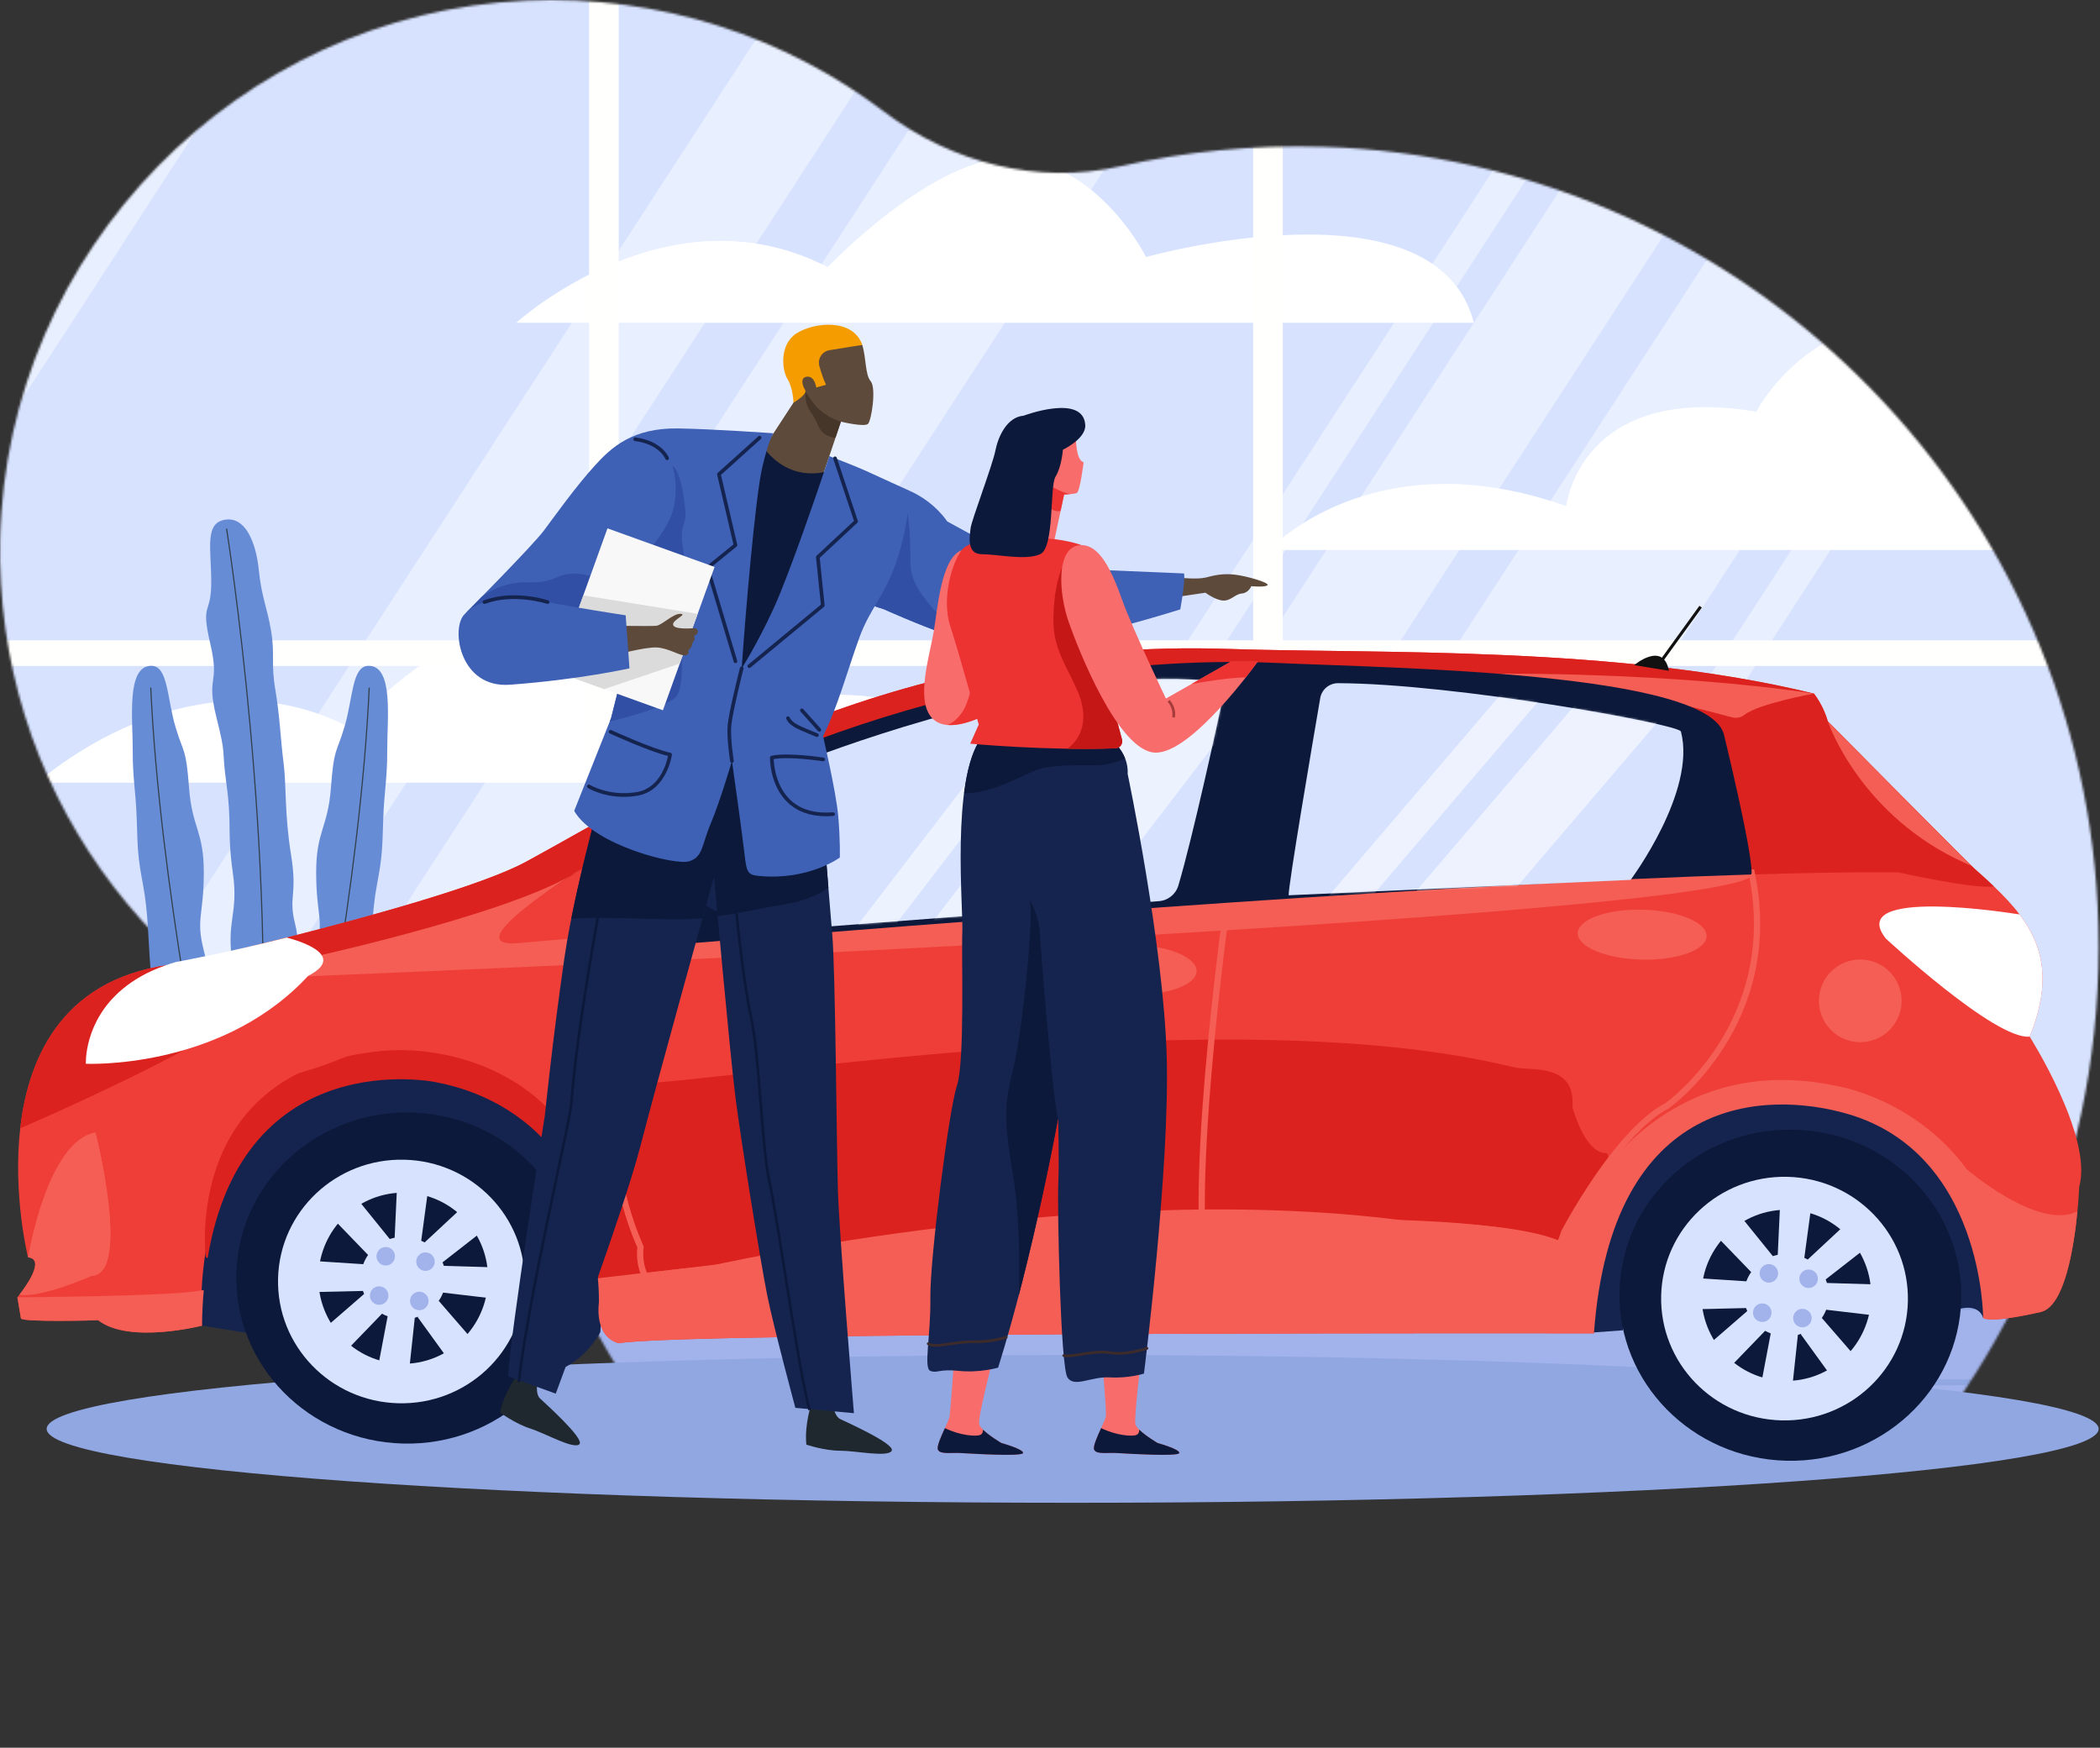 <svg width="936" height="779" viewBox="0 0 936 779" fill="none" xmlns="http://www.w3.org/2000/svg">
<rect x="0" y="0" width="936" height="779" fill="#333333" stroke="none"/>
<mask id="mask0_101_38" style="mask-type:luminance" maskUnits="userSpaceOnUse" x="0" y="0" width="936" height="779">
<path d="M589.697 65.428C558.569 64.485 528.309 67.54 499.384 74.109C462.49 82.488 424.158 72.588 394.003 49.741C350.028 16.423 294.512 -2.444 234.483 0.255C106.315 6.017 3.063 111.674 0.069 239.936C-2.505 350.184 67.538 444.399 165.716 478.21C203.157 491.104 233.133 519.474 248.03 556.164C301.037 686.709 429.068 778.774 578.643 778.774C781.919 778.774 945.488 608.763 934.915 403.174C925.437 218.888 774.142 71.015 589.697 65.428Z" fill="white"/>
</mask>
<g mask="url(#mask0_101_38)">
<path d="M880.731 -91.43H867.516V570.803H880.731V-91.43Z" fill="#FFFFFE"/>
<path d="M970.835 -91.735H-373.992V643.872H970.835V-91.735Z" fill="#D7E2FF"/>
<path d="M656.919 143.863H230.082C230.082 143.863 297.747 82.313 368.936 119.057C368.936 119.057 419.928 65.266 455.907 70.661C491.886 76.056 510.788 114.549 510.788 114.549C510.788 114.549 640.201 78.257 656.919 143.863Z" fill="white"/>
<path d="M443.5 348.873H16.664C16.664 348.873 84.329 287.323 155.518 324.067C155.518 324.067 206.51 270.276 242.489 275.671C278.467 281.066 297.37 319.559 297.37 319.559C297.37 319.559 426.783 283.267 443.5 348.873Z" fill="white"/>
<path d="M-377.465 134.124H27.442C27.442 134.124 -18.804 83.939 -105.074 114.549C-105.074 114.549 -111.203 59.303 -189.827 72.468C-189.827 72.468 -211.552 30.064 -260.972 31.968C-310.392 33.873 -315.568 90.665 -315.568 90.665C-315.568 90.665 -333.253 59.694 -377.464 83.016L-377.465 134.124Z" fill="white"/>
<path d="M970.45 245.159H565.543C565.543 245.159 611.789 194.975 698.059 225.584C698.059 225.584 704.188 170.338 782.812 183.503C782.812 183.503 804.537 141.1 853.957 143.004C903.377 144.908 908.553 201.701 908.553 201.701C908.553 201.701 926.238 170.729 970.449 194.051L970.45 245.159Z" fill="white"/>
<g opacity="0.43">
<path d="M466.937 -91.43H407.637L-39.809 597.933L-32.909 602.411H16.585L466.937 -91.43Z" fill="#FFFFFE"/>
<path d="M184.605 -91.43H167.162L-283.191 602.411H-265.747L184.605 -91.43Z" fill="#FFFFFE"/>
<path d="M145.85 -91.43H86.55L-355.996 590.383L-337.465 602.411H-304.502L145.85 -91.43Z" fill="#FFFFFE"/>
<path d="M868.939 -91.43H809.638L359.746 601.702L360.838 602.411H418.586L868.939 -91.43Z" fill="#FFFFFE"/>
<path d="M970.447 -55.251V-91.43H895.29L448.703 596.609L457.643 602.411H543.577L970.447 -55.251Z" fill="#FFFFFE"/>
<path d="M970.449 7.052V-19.822L566.574 602.412H584.017L970.449 7.052Z" fill="#FFFFFE"/>
<path d="M600.106 -90.679L598.949 -91.43H501.954L51.602 602.411H150.241L600.106 -90.679Z" fill="#FFFFFE"/>
<path d="M791.542 -91.43H774.098L323.746 602.411H341.189L791.542 -91.43Z" fill="#FFFFFE"/>
</g>
<path d="M970.448 564.412H-377.465V643.872H970.448V564.412Z" fill="#A2B2EA"/>
<path d="M970.448 581.225H-377.465V583.831H970.448V581.225Z" fill="#91A7E2"/>
<path d="M970.448 614.859H-377.465V617.465H970.448V614.859Z" fill="#91A7E2"/>
<path d="M970.448 560.383H-377.465V581.224H970.448V560.383Z" fill="#FFFFFE"/>
<path d="M275.778 -91.43H262.562V570.803H275.778V-91.43Z" fill="#FFFFFE"/>
<path d="M571.75 -91.43H558.535V570.803H571.75V-91.43Z" fill="#FFFFFE"/>
<path d="M970.448 285.406H-377.465V296.834H970.448V285.406Z" fill="#FFFFFE"/>
</g>
<path d="M478.1 669.828C730.659 669.828 935.399 655.081 935.399 636.888C935.399 618.696 730.659 603.948 478.1 603.948C225.54 603.948 20.801 618.696 20.801 636.888C20.801 655.081 225.54 669.828 478.1 669.828Z" fill="#91A7E2"/>
<path d="M100.98 231.568C90.898 232.561 94.154 244.327 94.154 259.473C94.154 274.618 89.307 267.971 93.725 286.917C98.143 305.864 91.713 300.653 96.424 319.546C101.135 338.439 98.5 331.597 100.981 349.81C103.462 368.023 101.135 370.349 103.794 389.13C106.453 407.911 100.47 410.237 103.794 430.513C107.118 450.789 102.873 442.479 104.497 462.423C106.121 482.367 107.752 503.225 107.752 503.225H123.899C123.899 503.225 128.059 484.219 128.724 472.657C129.389 461.094 129.389 458.357 130.054 445.266C130.719 432.175 134.708 424.53 131.55 411.899C128.392 399.268 132.713 399.6 129.722 380.986C126.73 362.372 127.728 350.417 126.398 340.101C125.068 329.785 124.767 319.592 122.726 307.46C120.685 295.328 122.604 291.965 120.844 281.297C119.085 270.63 116.616 266.443 115.358 254.077C114.098 241.711 109.468 230.732 100.98 231.568Z" fill="#678CD6"/>
<path d="M67.655 296.777C74.926 296.995 74.456 311.355 78.179 323.85C81.902 336.345 82.886 332.902 84.256 351.091C85.626 369.28 90.901 370.33 90.839 389.179C90.776 408.029 87.336 409.466 90.686 423.035C94.036 436.604 94.352 438.604 95.589 450.196C96.827 461.789 95.433 461.684 97.776 472.394C100.119 483.103 100.527 502.834 100.527 502.834L83.626 502.758C83.626 502.758 78.009 489.297 77.493 475.74C76.977 462.183 68.057 443.571 67.048 431.311C66.038 419.051 66.094 406.759 63.73 394.257C61.366 381.756 61.38 378.631 60.956 365.427C60.531 352.223 59.101 347.462 59.161 334.107C59.22 320.753 56.135 296.432 67.655 296.777Z" fill="#678CD6"/>
<path d="M164.103 296.777C156.832 296.995 157.302 311.355 153.579 323.85C149.856 336.345 148.872 332.902 147.502 351.091C146.132 369.28 140.857 370.33 140.919 389.179C140.981 408.029 144.422 409.466 141.072 423.035C137.722 436.604 137.406 438.604 136.169 450.196C134.931 461.789 136.325 461.684 133.982 472.394C131.639 483.103 131.23 502.834 131.23 502.834L148.131 502.758C148.131 502.758 153.748 489.297 154.264 475.74C154.78 462.183 163.7 443.571 164.71 431.311C165.72 419.051 165.664 406.759 168.028 394.257C170.392 381.756 170.378 378.631 170.802 365.427C171.226 352.223 172.657 347.462 172.597 334.107C172.537 320.753 175.622 296.432 164.103 296.777Z" fill="#678CD6"/>
<path d="M100.98 235.602C100.98 235.602 124.26 381.486 115.356 503.226" stroke="#313F4A" stroke-width="0.506" stroke-miterlimit="10"/>
<path d="M93.554 501.314C93.554 501.314 71.18 394.33 67.191 306.496" stroke="#313F4A" stroke-width="0.506" stroke-miterlimit="10"/>
<path d="M138.207 501.314C138.207 501.314 160.581 394.33 164.57 306.496" stroke="#313F4A" stroke-width="0.506" stroke-miterlimit="10"/>
<path d="M157.616 552.17H72.187C68.347 552.17 65.234 549.057 65.234 545.217V498.986H164.568V545.217C164.569 549.058 161.456 552.17 157.616 552.17Z" fill="#15244F"/>
<path d="M65.234 510.201C72.525 513.082 84.963 516.73 96.812 514.197C115.094 510.289 117.753 513.613 128.057 518.266C136.688 522.164 157.903 528.607 164.568 530.598V498.987H65.234V510.201Z" fill="#0C193A"/>
<path d="M926.739 528.882C926.739 528.882 926.571 533.503 925.924 540.094C924.403 555.598 920.322 581.957 909.828 584.722C909.828 584.722 888.158 589.947 883.909 587.46C883.909 587.46 883.979 513.98 823.386 496.466C787.497 486.124 718.268 487.247 710.44 594.294C710.44 594.294 303.262 593.617 275.85 598.704C275.85 598.704 265.118 597.01 266.956 580.306C266.956 580.306 267.071 576.718 266.549 570.931C264.671 548.652 253.871 493.611 194.133 482.323C194.133 482.323 108.465 464.638 92.538 560.832C91.797 565.353 91.195 570.107 90.816 575.125C90.351 580.112 90.11 585.363 90.035 590.877C90.035 590.877 57.518 599.202 43.786 588.473C43.786 588.473 9.98 589.442 9.334 587.645L7.75 578.242C7.75 578.242 8.076 577.848 8.61 577.143C11.544 573.393 20.368 561.195 12.487 560.431C12.487 560.431 5.571 532.63 9.05 502.609C12.851 469.952 28.923 434.689 79.548 429.528C79.548 429.528 201.231 402.088 234.323 384.182C294.483 351.616 396.157 284.167 547.566 289.241C612.951 291.444 720.68 287.655 808.496 309.155C808.496 309.155 812.682 314.283 814.663 321.512C814.663 321.512 876.53 384.07 880.102 387.23C883.084 389.858 885.98 392.456 888.704 395.078C892.973 399.144 896.868 403.231 900.125 407.561C910.538 421.313 914.691 437.384 904.647 462.049C904.645 462.051 933.015 506.77 926.739 528.882Z" fill="#EF3E38"/>
<path d="M111.02 594.265L90.035 590.878C90.035 590.878 79.667 484.351 175.516 480.43C211.982 478.938 274.105 501.95 267.591 593.717C267.591 593.717 259.792 609.449 243.206 612.282C243.206 612.282 288.772 529.113 196.6 499.609C164.081 489.2 100.966 514.548 111.02 594.265Z" fill="#15244F"/>
<path d="M723.4 592.939L709.972 593.933C709.972 593.933 700.536 498.58 791.956 489.496C828.273 485.887 889.601 515.062 883.912 587.459C883.912 587.459 882.419 580.242 871.558 583.93C871.558 583.93 870.978 533.286 816.298 512.582C784.364 500.492 723.018 514.172 723.4 592.939Z" fill="#15244F"/>
<path d="M257.648 571.481C258.626 530.737 225.322 496.889 183.262 495.879C141.201 494.869 106.312 527.081 105.334 567.825C104.355 608.569 137.659 642.417 179.72 643.427C221.78 644.437 256.67 612.226 257.648 571.481Z" fill="#0C193A"/>
<path d="M233.901 572.511C233.181 602.489 207.98 626.2 177.613 625.47C147.246 624.74 123.213 599.847 123.934 569.869C124.654 539.891 149.855 516.18 180.222 516.91C210.588 517.639 234.621 542.533 233.901 572.511Z" fill="#D7E2FF"/>
<path d="M217.527 570.64C217.021 591.7 199.684 608.365 178.804 607.864C157.924 607.362 141.408 589.883 141.914 568.824C142.42 547.765 159.757 531.099 180.637 531.601C201.516 532.102 218.033 549.581 217.527 570.64Z" fill="#0C193A"/>
<path d="M226.323 579.555L227.556 565.107L197.844 564.224C197.671 563.687 197.478 563.159 197.257 562.645L220.124 544.833L210.847 533.688L189.259 553.782C188.767 553.505 188.258 553.253 187.74 553.018L191.716 523.611L177.261 522.467L175.9 551.686C175.154 551.835 174.427 552.03 173.715 552.261L155.024 529.139L144.269 538.865L164.057 559.368C163.173 560.634 162.445 562.01 161.906 563.477L132.613 561.583L132.48 576.083L161.777 575.401C161.933 575.858 162.101 576.31 162.293 576.751L139.551 596.485L149.647 606.894L170.271 585.549C171.067 585.997 171.909 586.374 172.774 586.708L167.25 615.839L181.577 618.077L184.874 587.355C185.431 587.205 185.975 587.026 186.51 586.829L186.177 587.089L203.833 611.466L215.295 602.584L195.546 579.823C196.329 578.682 196.98 577.453 197.486 576.15L226.323 579.555Z" fill="#D7E2FF"/>
<path d="M176.056 560.041C176.001 562.32 174.109 564.123 171.83 564.069C169.55 564.014 167.747 562.122 167.802 559.843C167.857 557.564 169.749 555.76 172.028 555.815C174.307 555.869 176.111 557.761 176.056 560.041Z" fill="#A2B2EA"/>
<path d="M193.775 562.441C193.72 564.72 191.828 566.524 189.549 566.469C187.269 566.414 185.466 564.522 185.521 562.243C185.576 559.964 187.468 558.16 189.747 558.215C192.026 558.27 193.829 560.162 193.775 562.441Z" fill="#A2B2EA"/>
<path d="M191.017 579.969C190.962 582.248 189.07 584.052 186.791 583.997C184.512 583.942 182.708 582.05 182.763 579.77C182.818 577.491 184.71 575.688 186.989 575.742C189.269 575.797 191.072 577.689 191.017 579.969Z" fill="#A2B2EA"/>
<path d="M173.122 577.565C173.067 579.845 171.175 581.648 168.896 581.593C166.617 581.538 164.813 579.646 164.868 577.367C164.923 575.087 166.815 573.284 169.094 573.339C171.373 573.393 173.177 575.285 173.122 577.565Z" fill="#A2B2EA"/>
<path d="M874.141 579.14C873.162 619.884 838.272 652.095 796.211 651.085C754.15 650.075 720.847 616.225 721.826 575.481C722.805 534.736 757.695 502.525 799.756 503.536C841.817 504.546 875.12 538.396 874.141 579.14Z" fill="#0C193A"/>
<path d="M850.37 580.14C849.65 610.118 824.449 633.829 794.082 633.099C763.716 632.37 739.682 607.476 740.403 577.498C741.123 547.52 766.324 523.81 796.691 524.539C827.057 525.269 851.09 550.162 850.37 580.14Z" fill="#D7E2FF"/>
<path d="M833.998 578.27C833.492 599.33 816.156 615.995 795.276 615.494C774.396 614.992 757.879 597.514 758.386 576.454C758.892 555.394 776.228 538.729 797.108 539.23C817.987 539.731 834.504 557.21 833.998 578.27Z" fill="#0C193A"/>
<path d="M842.792 587.184L844.025 572.736L814.312 571.853C814.14 571.316 813.946 570.789 813.725 570.274L836.592 552.463L827.315 541.318L805.727 561.412C805.235 561.134 804.727 560.882 804.208 560.648L808.184 531.241L793.729 530.097L792.368 559.316C791.622 559.465 790.895 559.66 790.183 559.891L771.492 536.769L760.737 546.495L780.526 566.998C779.641 568.263 778.914 569.64 778.375 571.107L749.082 569.212L748.949 583.712L778.246 583.03C778.402 583.487 778.57 583.939 778.762 584.38L756.02 604.114L766.116 614.523L786.74 593.178C787.536 593.626 788.378 594.003 789.243 594.337L783.719 623.468L798.046 625.706L801.343 594.984C801.9 594.834 802.444 594.655 802.979 594.458L802.646 594.718L820.301 619.095L831.763 610.213L812.014 587.453C812.797 586.312 813.448 585.083 813.955 583.779L842.792 587.184Z" fill="#D7E2FF"/>
<path d="M792.529 567.67C792.474 569.949 790.582 571.753 788.303 571.698C786.024 571.643 784.22 569.751 784.275 567.472C784.33 565.192 786.222 563.389 788.501 563.444C790.78 563.498 792.584 565.39 792.529 567.67Z" fill="#A2B2EA"/>
<path d="M810.247 570.07C810.193 572.349 808.3 574.153 806.021 574.098C803.742 574.043 801.939 572.151 801.993 569.872C802.047 567.593 803.94 565.79 806.219 565.844C808.498 565.899 810.301 567.791 810.247 570.07Z" fill="#A2B2EA"/>
<path d="M807.49 587.598C807.436 589.877 805.544 591.681 803.264 591.626C800.985 591.571 799.182 589.679 799.236 587.4C799.291 585.12 801.183 583.317 803.462 583.372C805.742 583.427 807.545 585.319 807.49 587.598Z" fill="#A2B2EA"/>
<path d="M789.595 585.194C789.54 587.473 787.648 589.276 785.369 589.222C783.09 589.167 781.286 587.275 781.341 584.996C781.396 582.717 783.288 580.913 785.567 580.968C787.847 581.023 789.65 582.915 789.595 585.194Z" fill="#A2B2EA"/>
<path d="M888.704 395.081C888.646 395.08 888.589 395.107 888.531 395.105C879.424 396.323 846.081 388.828 846.081 388.828C827.47 388.668 805.285 389.026 780.476 389.78C641.797 394.061 420.686 411.069 277.258 422.934C194.332 429.847 137.359 434.999 137.359 434.999C96.407 465.614 9.335 502.762 9.335 502.762L9.051 502.612C12.852 469.955 28.924 434.692 79.549 429.531C79.549 429.531 100.72 424.754 127.83 417.879C165.663 408.303 215.028 394.609 234.323 384.185C294.483 351.619 396.157 284.17 547.566 289.244C612.951 291.447 720.68 287.658 808.496 309.158C808.496 309.158 812.682 314.286 814.663 321.515C814.663 321.515 814.663 321.515 814.691 321.545C816.234 323.104 868.902 376.364 878.699 385.878C879.4 386.584 879.878 387.026 880.103 387.233C883.085 389.861 885.981 392.458 888.704 395.081Z" fill="#DB221E"/>
<path d="M533.342 432.892C533.194 439.036 520.221 443.708 504.365 443.327C488.509 442.946 475.775 437.656 475.923 431.512C476.071 425.368 489.044 420.696 504.9 421.077C520.755 421.458 533.489 426.748 533.342 432.892Z" fill="#F45E55"/>
<path d="M760.655 417.288C760.507 423.432 747.534 428.104 731.678 427.723C715.822 427.342 703.088 422.052 703.236 415.908C703.383 409.764 716.357 405.092 732.213 405.473C748.068 405.854 760.803 411.144 760.655 417.288Z" fill="#F45E55"/>
<path d="M847.567 446.545C847.323 456.719 838.877 464.769 828.703 464.525C818.528 464.28 810.479 455.834 810.724 445.66C810.968 435.486 819.414 427.436 829.588 427.681C839.762 427.925 847.812 436.371 847.567 446.545Z" fill="#F45E55"/>
<path d="M281.961 374.308C281.961 374.308 194.648 421.524 231.492 422.409L277.259 422.934C277.259 422.934 274.744 395.679 281.961 374.308Z" fill="#EF3E38"/>
<path d="M904.646 462.051C889.297 463.607 840.573 418.37 840.573 418.37C822.004 394.943 898.291 407.318 898.291 407.318L900.124 407.563C910.537 421.315 914.689 437.387 904.646 462.051Z" fill="white"/>
<path d="M364.206 336.992C386.333 328.712 480.208 295.539 542.752 303.978C544.78 304.252 546.122 306.219 545.693 308.22C542.672 322.308 531.656 373.077 525.208 394.713C524.049 398.601 520.616 401.356 516.572 401.666L356.652 413.924L346.723 388.789L357.805 343.638C358.831 340.568 361.174 338.127 364.206 336.992Z" fill="#D7E2FF"/>
<path d="M364.206 336.992C386.333 328.712 480.208 295.539 542.752 303.978C544.78 304.252 546.122 306.219 545.693 308.22C542.672 322.308 531.656 373.077 525.208 394.713C524.049 398.601 520.616 401.356 516.572 401.666L356.652 413.924L346.723 388.789L357.805 343.638C358.831 340.568 361.174 338.127 364.206 336.992Z" fill="#D7E2FF"/>
<path d="M364.206 336.992C386.333 328.712 480.208 295.539 542.752 303.978C544.78 304.252 546.122 306.219 545.693 308.22C542.672 322.308 531.656 373.077 525.208 394.713C524.049 398.601 520.616 401.356 516.572 401.666L356.652 413.924L346.723 388.789L357.805 343.638C358.831 340.568 361.174 338.127 364.206 336.992Z" fill="#D7E2FF"/>
<path d="M364.206 336.992C386.333 328.712 480.208 295.539 542.752 303.978C544.78 304.252 546.122 306.219 545.693 308.22C542.672 322.308 531.656 373.077 525.208 394.713C524.049 398.601 520.616 401.356 516.572 401.666L356.652 413.924L346.723 388.789L357.805 343.638C358.831 340.568 361.174 338.127 364.206 336.992Z" fill="#D7E2FF"/>
<path d="M90.816 575.128C90.351 580.115 90.11 585.366 90.035 590.88C90.035 590.88 57.518 599.205 43.786 588.476C43.786 588.476 9.98 589.445 9.334 587.648L7.75 578.245C7.75 578.245 77.767 577.802 89.319 575.207C89.84 575.076 90.357 575.059 90.816 575.128Z" fill="#F45E55"/>
<path d="M41.015 568.646C41.015 568.646 18.714 578.595 8.609 577.146C11.543 573.396 20.368 561.198 12.486 560.434C12.486 560.434 20.914 508.556 42.55 504.767C42.55 504.767 58.505 567.629 41.015 568.646Z" fill="#F45E55"/>
<path d="M41.016 568.646C36.549 554.894 42.551 504.767 42.551 504.767C42.551 504.767 58.506 567.629 41.016 568.646Z" fill="#F45E55"/>
<path d="M715.732 513.987C706.143 513.757 700.884 493.522 700.884 493.522C702.343 473.448 682.244 477.56 674.512 475.653C549.813 444.898 330.019 481.301 283.371 483.089C279.533 483.236 247.059 496.476 247.098 497.176C225.697 472.774 192.05 466.482 171.03 468.354C81.013 476.368 91.72 560.297 91.72 560.297C91.72 560.297 92.003 560.476 92.54 560.834C108.467 464.639 194.135 482.325 194.135 482.325C243.234 491.634 267.381 532.79 266.551 570.933C266.701 569.472 309.18 576.927 313.743 575.916L540.604 576.713L664.891 577.171C664.891 577.171 685.11 580.932 695.713 553.322C696.232 552.042 696.696 550.674 697.162 549.22C697.162 549.22 705.533 533.191 717.076 517.841C717.078 515.37 716.65 514.009 715.732 513.987Z" fill="#DB221E"/>
<path d="M315.453 564.467C315.453 564.467 494.539 523.526 636.921 545.618L315.453 564.467Z" fill="#F45E55"/>
<path d="M65.035 476.939C65.035 476.939 131.916 511.701 232.808 417.413L137.359 434.999C137.359 434.999 97.012 461.19 65.035 476.939Z" fill="#EF3E38"/>
<path d="M878.699 385.878C877.845 385.57 876.935 385.175 875.997 384.75C829.475 363.84 815.121 322.819 814.691 321.544C816.234 323.104 868.902 376.364 878.699 385.878Z" fill="#F45E55"/>
<path d="M728.367 296.46C728.367 296.46 741.317 285.52 743.866 298.987L728.367 296.46Z" fill="#111111"/>
<path d="M758.543 270.81L757.453 270.021L739.917 294.259L741.007 295.047L758.543 270.81Z" fill="#111111"/>
<path d="M925.924 540.093C924.403 555.597 920.322 581.956 909.828 584.721C909.828 584.721 888.158 589.947 883.909 587.46C883.909 587.46 883.979 513.979 823.386 496.465C787.497 486.123 718.268 487.247 710.44 594.294C710.44 594.294 303.262 593.616 275.85 598.703C275.85 598.703 265.118 597.01 266.956 580.306C266.956 580.306 267.013 575.539 266.492 569.752C266.492 569.752 632.32 525.541 695.712 553.32C695.712 553.32 729.335 465.479 817.944 483.895C817.944 483.895 853.01 489.046 876.654 521.213C876.654 521.213 907.614 547.809 925.03 540.328C925.348 540.195 925.637 540.115 925.924 540.093Z" fill="#F45E55"/>
<path d="M143.404 425.621C143.404 425.621 235.258 405.144 259.391 387.052C259.391 387.052 201.076 423.092 231.231 420.354C399.191 405.108 781.212 388.522 781.274 389.411C782.664 409.385 135.852 435.205 135.852 435.205C135.852 435.205 145.825 432.078 143.404 425.621Z" fill="#F45E55"/>
<path d="M808.494 309.157C808.494 309.157 783.829 313.636 777.632 318.567C776.012 319.856 773.894 320.27 771.898 319.72C758.084 315.915 713.412 304.348 666.992 300.251C666.992 300.251 744.571 299.482 808.494 309.157Z" fill="#F45E55"/>
<path d="M137.339 434.983L136.456 435.907C136.126 436.291 135.795 436.637 135.426 436.984C96.556 476.907 38.276 474.149 38.276 474.149C38.276 474.149 37.29 455.418 54.402 441.025C59.28 436.886 65.597 433.129 73.818 430.271C75.312 429.71 76.883 429.223 78.492 428.773C78.492 428.773 100.733 424.771 127.842 417.874L128.184 418.017C128.184 418.017 156.771 424.944 137.339 434.983Z" fill="white"/>
<path d="M695.71 553.321C685.107 580.931 664.888 577.17 664.888 577.17L540.601 576.712L313.741 575.915C309.178 576.926 305.321 577.235 302.079 577.042L289.531 567.254C289.531 567.254 613.888 525.314 693.713 552.727C694.385 552.958 695.082 553.133 695.71 553.321Z" fill="#F45E55"/>
<path d="M667.702 578.692C665.833 578.734 664.687 578.54 664.638 578.531L313.891 577.3C309.524 578.256 305.521 578.633 301.998 578.425C295.878 578.073 291.195 575.94 288.084 572.088C283.259 566.113 283.849 557.997 284.073 556.052C275.945 537.616 271.431 514.829 270.655 488.315C269.626 452.801 275.786 422.803 275.849 422.504L276.035 421.612L276.927 421.43C306.069 415.45 440.206 406.623 547.599 400.269C665.966 393.26 779.524 387.598 780.657 387.54L781.841 387.481L782.081 388.642C796.274 456.6 744.355 493.641 743.83 494.007L743.678 494.1C736.038 498.066 727.461 506.333 718.183 518.673C706.844 533.746 698.47 549.701 698.387 549.859C698.004 551.131 697.527 552.528 696.996 553.841C688.599 575.704 674.02 578.551 667.702 578.692ZM313.593 574.53L313.747 574.529L664.895 575.784C665.922 575.953 684.385 578.943 694.418 552.825C694.933 551.552 695.385 550.216 695.84 548.796C696.015 548.416 704.489 532.27 715.969 517.007C725.463 504.378 734.326 495.86 742.313 491.684C744.406 490.176 792.371 454.658 779.605 390.367C767.16 390.99 659.606 396.411 547.763 403.036C441.533 409.318 309.143 418.022 278.383 423.965C277.382 429.181 272.503 456.476 273.423 488.237C274.194 514.559 278.683 537.117 286.762 555.283L286.927 555.655L286.864 556.057C286.851 556.144 285.616 564.642 290.249 570.362C292.849 573.573 296.856 575.355 302.159 575.661C305.472 575.855 309.268 575.491 313.441 574.563L313.593 574.53Z" fill="#F45E55"/>
<path d="M538.715 575.438C525.78 545.671 544.808 408.339 545.624 402.508L548.366 402.89C548.168 404.312 528.628 545.277 541.255 574.336L538.715 575.438Z" fill="#F45E55"/>
<path d="M780.727 388.924C780.721 389.182 780.657 389.468 780.477 389.78C715.766 391.787 633.092 396.552 548.73 402.252C452.339 408.813 353.765 416.613 277.259 422.934L277.205 422.789C277.205 422.789 274.504 371.391 292.644 362.462C292.644 362.462 416.361 288.62 569.679 295.521C620.01 297.793 763.486 299.459 768.544 328.077C768.544 328.077 780.756 378.153 780.727 388.924Z" fill="#0C193A"/>
<path d="M588.444 311.163C584.894 331.872 574.175 394.847 574.374 399.048L726.788 392.177C726.788 392.177 756.261 352.794 749.203 326.047C748.34 322.78 647.903 304.642 596.389 304.515C592.466 304.505 589.107 307.297 588.444 311.163Z" fill="#D7E2FF"/>
<path d="M300.267 369.482C309.805 361.316 333.052 351.484 345.086 346.821C346.954 346.097 348.892 347.66 348.568 349.637C346.811 360.332 341.779 389.591 338.998 391.478C338.998 391.478 308.623 400.324 296.822 393.337C296.822 393.337 293.504 375.272 300.267 369.482Z" fill="#D7E2FF"/>
<path d="M341.292 375.733C341.292 375.733 353.671 398.533 342.424 408.317C342.424 408.317 309.27 413.266 308.375 390.742C308.375 390.742 310.293 370.679 341.292 375.733Z" fill="#15244F"/>
<mask id="mask1_101_38" style="mask-type:luminance" maskUnits="userSpaceOnUse" x="574" y="304" width="177" height="96">
<path d="M588.444 311.163C584.894 331.872 574.175 394.847 574.374 399.048L726.788 392.177C726.788 392.177 756.261 352.794 749.203 326.047C748.34 322.78 647.903 304.642 596.389 304.515C592.466 304.505 589.107 307.297 588.444 311.163Z" fill="white"/>
</mask>
<g mask="url(#mask1_101_38)">
<g opacity="0.57">
<path d="M704.107 290.985L692.887 281.406L589.945 401.994L601.165 411.573L704.107 290.985Z" fill="white"/>
<path d="M747.71 311.376L722.684 290.012L619.742 410.6L644.768 431.964L747.71 311.376Z" fill="white"/>
</g>
</g>
<path d="M364.206 336.992C386.333 328.712 480.208 295.539 542.752 303.978C544.78 304.252 546.122 306.219 545.693 308.22C542.672 322.308 531.656 373.077 525.208 394.713C524.049 398.601 520.616 401.356 516.572 401.666L356.652 413.924L346.723 388.789L357.805 343.638C358.831 340.568 361.174 338.127 364.206 336.992Z" fill="#D7E2FF"/>
<mask id="mask2_101_38" style="mask-type:luminance" maskUnits="userSpaceOnUse" x="346" y="302" width="200" height="112">
<path d="M364.206 336.992C386.333 328.712 480.208 295.539 542.752 303.978C544.78 304.252 546.122 306.219 545.693 308.22C542.672 322.308 531.656 373.077 525.208 394.713C524.049 398.601 520.616 401.356 516.572 401.666L356.652 413.924L346.723 388.789L357.805 343.638C358.831 340.568 361.174 338.127 364.206 336.992Z" fill="white"/>
</mask>
<g mask="url(#mask2_101_38)">
<g opacity="0.56">
<path d="M494.799 287.268L484.285 279.213L367.153 432.09L377.666 440.146L494.799 287.268Z" fill="white"/>
<path d="M559.016 308.684L518.055 277.301L400.921 430.179L441.882 461.562L559.016 308.684Z" fill="white"/>
</g>
</g>
<path d="M361.757 625.417C361.757 625.417 358.495 634.659 359.401 643.901C359.401 643.901 367.375 646.619 374.442 646.619C381.51 646.619 395.826 649.7 397.457 646.619C399.088 643.538 376.617 633.571 374.442 632.484C372.267 631.397 371.542 627.512 371.542 627.512L361.757 625.417Z" fill="#1F282E"/>
<path d="M230.686 612.664C230.686 612.664 224.768 620.476 222.82 629.556C222.82 629.556 229.59 634.571 236.322 636.72C243.054 638.869 255.756 646.158 258.247 643.72C260.738 641.281 242.362 624.952 240.621 623.255C238.88 621.558 239.371 617.637 239.371 617.637L230.686 612.664Z" fill="#1F282E"/>
<path d="M318.262 390.717C318.262 390.717 325.279 469.235 327.811 489.153C330.343 509.072 339.042 562.775 341.941 577.242C344.841 591.709 354.506 627.511 354.506 627.511L380.602 629.886C380.602 629.886 374.085 550.632 373.477 530.818C372.869 511.004 372.386 432.717 370.936 416.286C369.486 399.855 365.197 344.764 365.197 344.764L322.127 329.3L273.801 333.792C273.801 333.792 256.887 390.19 251.571 426.917C246.255 463.645 242.872 496.989 242.872 496.989C242.872 496.989 227.408 595.09 226.441 613.454L247.704 621.186C247.704 621.186 277.666 540.965 285.398 511.003C293.133 481.043 318.262 390.717 318.262 390.717Z" fill="#15244F"/>
<path d="M254.613 409.531C261.536 374.704 273.803 333.793 273.803 333.793L322.129 329.301L365.199 344.765C365.199 344.765 367.441 373.562 369.231 395.726C365.597 398.233 359.495 401.395 350.383 402.958C335.549 405.501 332.823 406.516 319.865 408.417C318.903 397.889 318.262 390.718 318.262 390.718C318.262 390.718 316.21 398.095 313.103 409.311C297.982 410.739 269.276 408.103 254.613 409.531Z" fill="#0C193A"/>
<path d="M360.301 628.621L361.444 628.257C358.902 620.281 354.328 591.561 350.291 566.222C347.395 548.039 344.893 532.337 343.494 526.333C341.859 519.323 340.798 506.022 339.673 491.94C338.492 477.151 337.272 461.859 335.277 452.885C331.466 435.725 328.554 403.51 328.525 403.187L327.328 403.293C327.357 403.617 330.277 435.909 334.106 453.146C336.082 462.037 337.297 477.288 338.475 492.036C339.603 506.165 340.666 519.509 342.323 526.607C343.714 532.566 346.333 549.006 349.104 566.41C353.151 591.791 357.732 620.558 360.301 628.621Z" fill="#0C193A"/>
<path d="M231.872 616.025C234.374 592.622 243.307 550.379 249.218 522.425C252.566 506.581 254.989 495.133 255.209 492.203C257.812 457.921 268.005 403.892 268.109 403.351L266.928 403.128C266.827 403.67 256.621 457.765 254.012 492.113C253.797 494.964 251.257 506.973 248.042 522.177C242.125 550.155 233.185 592.435 230.68 615.898L231.872 616.025Z" fill="#0C193A"/>
<path d="M525.475 257.497C525.475 257.497 533.797 258.343 537.421 257.416C541.045 256.489 544.791 255.509 550.227 256.113C555.663 256.717 565.812 259.711 564.966 260.798C564.12 261.885 557.717 261.281 557.717 261.281C557.717 261.281 556.509 264.301 553.489 264.543C550.469 264.785 548.712 267.805 545.241 267.684C541.77 267.563 537.3 264.18 537.3 264.18L521.836 266.476L525.475 257.497Z" fill="#5E4A3A"/>
<path d="M405.732 218.896C416.847 223.95 422.172 232.407 422.172 232.407L459.373 252.723L527.754 255.603C527.754 255.603 528.479 258.159 526.063 271.62C526.063 271.62 491.447 282.615 470.578 285.54C449.709 288.465 435.703 287.74 422.047 282.907C408.391 278.074 394.134 271.62 394.134 271.62L384.348 268.409L405.732 218.896Z" fill="#3E60B5"/>
<path d="M394.134 271.62L384.348 268.409L400.912 230.056L404.614 228.866C404.614 228.866 405.974 238.447 405.732 249.32C405.49 260.193 412.014 266.373 416.122 271.62C419.877 276.415 445.969 279.923 454.225 287.107C441.759 287.675 431.791 286.355 422.047 282.907C408.39 278.074 394.134 271.62 394.134 271.62Z" fill="#314FA5"/>
<path d="M384.346 153.758C386.158 159.919 385.554 166.927 388.091 169.947C390.628 172.967 388.453 187.344 386.883 188.915C385.312 190.486 374.802 187.949 374.802 187.949L365.983 214.166C365.983 214.166 347.378 216.945 339.766 200.756L353.66 179.493C353.66 179.493 356.227 174.268 354.687 167.291C353.147 160.314 356.499 151.706 360.667 149.803C364.835 147.898 384.346 153.758 384.346 153.758Z" fill="#5E4A3A"/>
<path d="M358.982 174.538C358.982 174.538 361.996 179.249 363.688 181.062C368.656 186.385 374.803 187.949 374.803 187.949L372.4 195.092C372.4 195.092 366.724 195.092 364.512 189.399C362.561 184.377 360.388 183.123 359.573 180.133C358.757 177.142 358.982 174.538 358.982 174.538Z" fill="#453629"/>
<path d="M369.006 209.975C369.006 209.975 350.884 216.46 338.561 196.888C338.561 196.888 322.697 293.02 328.092 308.261C333.487 323.502 369.248 232.244 369.006 209.975Z" fill="#0C193A"/>
<path d="M344.755 193.123C344.755 193.123 342.91 194.956 339.769 208.245C336.628 221.535 332.037 276.143 330.587 297.889C330.587 297.889 337.419 287.257 344.755 271.31C352.092 255.362 365.985 214.165 365.985 214.165L369.64 203.301C369.64 203.301 381.57 207.84 386.161 209.976C390.752 212.112 405.733 218.898 405.733 218.898C405.733 218.898 404.766 235.792 399.209 251.256C393.652 266.72 387.852 271.026 383.02 284.216C378.187 297.407 373.113 316.012 366.831 328.093C366.831 328.093 372.63 352.739 373.596 363.612C374.563 374.485 374.321 382.218 374.321 382.218C374.321 382.218 360.469 392.543 338.318 390.433C333.244 389.95 332.761 388.983 331.794 380.285C330.828 371.586 326.237 339.208 326.237 339.208C326.237 339.208 320.921 357.33 316.814 366.995C312.706 376.66 313.431 381.976 307.149 383.909C300.867 385.842 264.622 376.66 255.924 361.438L272.355 320.12L277.429 300.065L279.845 257.055C279.845 257.055 264.139 280.976 250.608 290.883C237.077 300.79 218.713 294.991 214.364 288.225C210.015 281.459 208.09 272.754 208.09 272.754C208.09 272.754 237.319 243.281 242.393 236.516C247.467 229.751 256.547 216.917 265.348 207.279C272.399 199.557 281.839 190.625 302.317 190.969C318.328 191.237 344.755 193.123 344.755 193.123Z" fill="#3E60B5"/>
<path d="M327.812 295.561C327.889 295.561 327.966 295.551 328.046 295.527C328.477 295.399 328.721 294.945 328.591 294.514L316.297 253.371L328.325 243.605C328.567 243.408 328.676 243.093 328.604 242.79L321.336 211.669L339.102 195.696C339.434 195.395 339.464 194.881 339.163 194.547C338.86 194.212 338.349 194.185 338.012 194.486L319.889 210.78C319.668 210.978 319.575 211.281 319.642 211.57L326.902 242.663L314.848 252.45C314.593 252.657 314.486 252.999 314.582 253.314L327.033 294.978C327.137 295.333 327.461 295.561 327.812 295.561Z" fill="#15244F"/>
<path d="M277.427 300.064L279.843 257.054C279.843 257.054 296.744 238.06 299.657 228.542C303.04 217.487 299.657 207.52 299.657 207.52C303.281 209.936 304.731 220.568 305.428 227.334C306.125 234.1 302.799 234.1 304.248 243.04C305.698 251.98 305.939 259.229 304.248 270.102C302.556 280.975 306.181 305.138 301.348 310.532C296.515 315.926 271.773 321.577 271.773 321.577L272.353 320.119L277.427 300.064Z" fill="#314FA5"/>
<path d="M214.364 288.223C210.015 281.457 208.09 272.752 208.09 272.752C208.09 272.752 210.863 269.955 214.844 265.893C217.306 264.118 220.326 262.427 223.919 261.254C235.546 257.458 237.918 261.966 249.07 256.983C258.46 252.787 272.186 259.844 276.299 262.184C270.902 269.766 260.22 283.842 250.608 290.88C237.077 300.788 218.713 294.988 214.364 288.223Z" fill="#314FA5"/>
<path d="M247.735 299.375L295.473 316.582L318.497 252.704L270.759 235.497L247.735 299.375Z" fill="#F8F8F8"/>
<path d="M310.972 273.602L260.005 265.363L247.734 299.409L269.274 307.173L302.988 295.755L310.972 273.602Z" fill="#DBDBDB"/>
<path d="M326.235 340.021C326.278 340.021 326.32 340.018 326.363 340.01C326.807 339.94 327.11 339.522 327.038 339.078C327.022 338.977 325.432 328.912 325.958 323.249C326.49 317.544 331.324 298.28 331.375 298.086C331.484 297.651 331.221 297.208 330.785 297.099C330.344 296.981 329.907 297.253 329.796 297.689C329.597 298.485 324.882 317.268 324.337 323.097C323.792 328.967 325.366 338.914 325.433 339.336C325.496 339.737 325.842 340.021 326.235 340.021Z" fill="#15244F"/>
<path d="M365.2 326.127C365.394 326.127 365.588 326.058 365.742 325.92C366.077 325.62 366.106 325.105 365.806 324.771L358.014 316.073C357.711 315.738 357.198 315.713 356.865 316.009C356.53 316.309 356.501 316.824 356.801 317.158L364.593 325.856C364.756 326.035 364.976 326.127 365.2 326.127Z" fill="#15244F"/>
<path d="M364.111 328.483C364.427 328.483 364.725 328.298 364.858 327.99C365.036 327.576 364.845 327.099 364.433 326.922C364.433 326.922 363.162 326.377 358.806 324.562C354.533 322.783 352.804 321.57 351.953 319.755C351.762 319.347 351.275 319.177 350.871 319.364C350.464 319.555 350.289 320.039 350.48 320.446C351.517 322.658 353.533 324.128 358.179 326.064C362.516 327.871 363.787 328.415 363.79 328.416C363.896 328.462 364.005 328.483 364.111 328.483Z" fill="#15244F"/>
<path d="M368.247 363.814C369.265 363.814 370.311 363.771 371.382 363.688C371.829 363.653 372.164 363.261 372.129 362.813C372.094 362.365 371.717 362.038 371.254 362.066C363.204 362.702 356.844 360.856 352.315 356.597C345.755 350.434 344.938 340.896 344.837 338.341C351.966 337.037 366.629 339.276 366.781 339.3C367.246 339.373 367.643 339.062 367.709 338.619C367.778 338.175 367.475 337.76 367.031 337.691C366.379 337.59 350.972 335.234 343.826 336.888C343.462 336.972 343.204 337.292 343.196 337.666C343.188 338.173 343.074 350.138 351.19 357.774C355.456 361.787 361.187 363.814 368.247 363.814Z" fill="#15244F"/>
<path d="M278.025 355.173C279.913 355.173 281.931 355.024 284.061 354.669C297.214 352.476 299.461 336.595 299.482 336.435C299.538 336.014 299.261 335.621 298.846 335.532C290.746 333.811 272.66 325.515 272.48 325.431C272.065 325.245 271.589 325.423 271.4 325.83C271.211 326.238 271.392 326.722 271.799 326.91C272.525 327.244 289.19 334.888 297.74 336.95C297.142 339.96 294.206 351.33 283.795 353.064C271.563 355.1 262.981 349.873 262.893 349.821C262.521 349.583 262.013 349.696 261.773 350.08C261.534 350.462 261.651 350.963 262.031 351.201C262.339 351.391 268.516 355.171 278.025 355.173Z" fill="#15244F"/>
<path d="M275.253 278.921C275.253 278.921 289.992 279.163 292.529 278.921C295.066 278.679 299.899 273.484 303.282 273.605C306.665 273.726 299.658 276.263 300.02 278.437C300.382 280.612 307.148 280.129 309.323 280.008C311.498 279.887 311.739 282.666 309.323 283.391C309.323 283.391 310.29 285.082 308.598 286.532C308.598 286.532 308.598 288.707 306.665 289.915C306.665 289.915 307.648 291.606 305.526 292.09C303.403 292.573 297.967 288.828 292.651 288.587C287.335 288.345 273.441 292.134 273.441 292.134L275.253 278.921Z" fill="#5E4A3A"/>
<path d="M333.969 297.736C334.153 297.736 334.336 297.675 334.488 297.55L367.245 270.488C367.455 270.314 367.564 270.048 367.535 269.777L365.365 248.635L382.126 233.004C382.357 232.786 382.442 232.454 382.341 232.15L372.957 204.021C372.816 203.596 372.359 203.368 371.928 203.506C371.503 203.648 371.271 204.11 371.415 204.536L380.635 232.169L363.959 247.719C363.773 247.893 363.68 248.144 363.706 248.398L365.873 269.51L333.452 296.294C333.106 296.58 333.056 297.093 333.343 297.44C333.503 297.635 333.735 297.736 333.969 297.736Z" fill="#15244F"/>
<path d="M365.199 163.159C365.912 165.735 366.898 168.786 368.159 171.517L363.81 172.725C363.81 172.725 363.206 167.651 359.823 167.892C356.44 168.134 357.648 171.879 358.856 173.812C360.064 175.745 353.661 179.49 353.661 179.49C353.661 179.49 353.54 173.087 351.003 168.979C348.466 164.872 347.379 153.636 354.869 148.682C362.36 143.728 380.119 141.554 384.348 153.756C384.348 153.756 375.79 155.052 369.719 156.083C366.409 156.646 364.304 159.924 365.199 163.159Z" fill="#F59D00"/>
<path d="M278.877 274.258C278.877 274.258 255.922 270.826 240.7 267.685C225.478 264.544 212.188 267.541 206.63 274.258C201.073 280.975 205.18 306.829 227.289 305.198C258.575 302.89 280.568 297.889 280.568 297.889L278.877 274.258Z" fill="#3E60B5"/>
<path d="M297.353 205.09C297.454 205.09 297.555 205.071 297.654 205.031C298.069 204.866 298.274 204.397 298.111 203.979C297.991 203.676 295.061 196.548 283.219 194.959C282.754 194.911 282.36 195.213 282.304 195.658C282.243 196.103 282.557 196.513 283.001 196.573C293.837 198.025 296.489 204.311 296.598 204.577C296.726 204.896 297.032 205.09 297.353 205.09Z" fill="#15244F"/>
<path d="M244.076 269.177C244.419 269.177 244.735 268.96 244.85 268.619C244.988 268.192 244.757 267.732 244.331 267.591C243.706 267.385 228.934 262.622 215.659 267.602C215.239 267.76 215.026 268.23 215.186 268.65C215.343 269.073 215.803 269.288 216.234 269.126C228.961 264.347 243.675 269.086 243.821 269.137C243.905 269.163 243.991 269.177 244.076 269.177Z" fill="#15244F"/>
<path d="M442.339 606.569C442.339 606.569 435.815 631.698 436.419 634.719C437.023 637.739 446.326 643.176 446.326 643.176C446.326 643.176 456.354 645.955 455.991 647.646C455.628 649.337 432.311 647.888 428.083 647.646C423.854 647.404 419.143 648.371 418.055 646.196C416.968 644.021 422.888 633.752 423.25 631.336C423.612 628.92 425.183 607.294 425.183 607.294L442.339 606.569Z" fill="#F86C6C"/>
<path d="M508.485 606.569C508.485 606.569 505.448 631.698 506.052 634.719C506.656 637.739 515.959 643.176 515.959 643.176C515.959 643.176 525.987 645.955 525.624 647.646C525.261 649.337 501.944 647.888 497.716 647.646C493.487 647.404 488.776 648.371 487.688 646.196C486.601 644.021 492.521 633.752 492.883 631.336C493.245 628.92 491.33 607.294 491.33 607.294L508.485 606.569Z" fill="#F86C6C"/>
<path d="M418.055 646.196C417.376 644.838 419.429 640.324 421.155 636.537C427.822 639.836 435.096 640.405 436.961 639.551C437.92 639.112 438.156 638.152 438.144 637.233C440.996 640.058 446.326 643.176 446.326 643.176C446.326 643.176 456.354 645.955 455.991 647.646C455.629 649.337 432.311 647.888 428.083 647.646C423.854 647.404 419.142 648.371 418.055 646.196Z" fill="#0C193A"/>
<path d="M487.688 646.196C487.009 644.838 489.062 640.324 490.788 636.537C497.455 639.836 504.729 640.405 506.594 639.551C507.553 639.112 507.789 638.152 507.777 637.233C510.629 640.058 515.959 643.176 515.959 643.176C515.959 643.176 525.987 645.955 525.624 647.646C525.262 649.337 501.944 647.888 497.716 647.646C493.487 647.404 488.775 648.371 487.688 646.196Z" fill="#0C193A"/>
<path d="M495.858 330.267C495.858 330.267 503.107 335.824 502.624 345.006C502.624 345.006 518.571 420.877 520.021 470.894C521.471 520.911 509.873 612.247 509.873 612.247C509.873 612.247 503.108 614.422 494.651 613.939C486.194 613.456 478.945 618.67 475.804 614.009C472.663 609.348 471.213 538.309 471.696 527.436C472.179 516.563 471.605 498.441 471.605 498.441C471.605 498.441 460.581 559.573 444.875 609.59C444.875 609.59 436.66 612.006 427.478 611.04C418.296 610.073 417.813 612.248 414.672 611.04C411.531 609.832 414.914 595.334 414.672 578.42C414.43 561.506 422.887 494.817 426.512 483.943C430.136 473.07 428.445 425.227 428.928 415.32C429.411 405.413 423.854 347.906 437.143 329.3L495.858 330.267Z" fill="#15244F"/>
<path d="M456.715 392.725C456.784 392.725 456.851 392.713 456.92 392.688C457.231 392.576 457.393 392.232 457.279 391.92C447.32 364.419 454.583 344.713 454.657 344.518C454.774 344.208 454.62 343.861 454.309 343.743C454.009 343.626 453.652 343.779 453.535 344.09C453.458 344.291 446.041 364.415 456.152 392.33C456.239 392.572 456.471 392.725 456.715 392.725Z" fill="#15244F"/>
<path d="M429.691 353.554C430.974 343.58 433.243 334.761 437.142 329.301L495.858 330.267C495.858 330.267 499.555 333.121 501.49 338.098C498.872 339.217 493.794 341.08 488.971 341.08C482.085 341.08 469.037 340.718 462.332 343.073C456.418 345.151 441.77 353.981 429.691 353.554Z" fill="#0C193A"/>
<path d="M458.89 401.064C458.89 401.064 462.998 407.346 463.481 416.045C463.958 424.633 468.786 485.235 471.527 498.87C470.777 502.969 464.102 538.959 454.098 577.243C454.107 577.008 455.292 546.317 451.48 523.57C447.654 500.736 447.332 493.125 451.48 476.815C455.628 460.505 461.064 407.951 458.89 401.064Z" fill="#0C193A"/>
<path d="M417.057 600.273C418.932 600.273 421.243 599.937 423.851 599.556C427.002 599.096 430.582 598.583 433.866 598.652C441.86 598.857 448.399 596.719 448.673 596.628C448.989 596.524 449.16 596.185 449.056 595.87C448.952 595.556 448.615 595.387 448.301 595.487C448.234 595.507 441.653 597.605 433.893 597.452C430.487 597.376 426.875 597.903 423.679 598.368C419.531 598.972 415.622 599.539 414.055 598.436C413.786 598.241 413.411 598.308 413.22 598.578C413.029 598.849 413.092 599.223 413.364 599.414C414.246 600.042 415.504 600.273 417.057 600.273Z" fill="#3D2A2A"/>
<path d="M475.692 604.944C477.378 604.944 479.527 604.606 481.909 604.23C486.031 603.58 490.706 602.843 494.668 603.537C501.989 604.819 511.041 601.69 511.424 601.556C511.735 601.447 511.9 601.104 511.791 600.791C511.679 600.477 511.342 600.312 511.025 600.423C510.935 600.455 501.883 603.579 494.875 602.354C490.719 601.624 485.94 602.379 481.722 603.044C478.55 603.544 475.816 603.979 474.252 603.61C473.933 603.53 473.606 603.736 473.531 604.059C473.457 604.381 473.656 604.704 473.98 604.78C474.476 604.895 475.051 604.944 475.692 604.944Z" fill="#3D2A2A"/>
<path d="M428.625 245.214C419.383 248.838 417.933 271.31 416.121 281.821C414.309 292.332 408.186 311.661 415.155 319.757C423.37 329.301 444.03 316.072 444.03 316.072L428.625 245.214Z" fill="#F86C6C"/>
<path d="M422.172 323.102C422.784 322.951 426.353 321.852 429.692 316.071C432.422 311.344 434.969 297.889 434.969 297.889L440.233 298.604L444.03 316.071C444.03 316.071 431.587 324.006 422.172 323.102Z" fill="#ED3232"/>
<path d="M479.549 195.106C479.549 195.106 479.458 205.073 482.992 206.07C482.992 206.07 481.361 219.209 479.911 219.752C478.461 220.296 474.293 220.386 474.293 220.386L469.762 241.589L450.734 241.136C450.734 241.136 461.064 220.93 459.161 216.399C457.258 211.869 453.95 199.002 457.96 193.384C461.971 187.767 479.549 195.106 479.549 195.106Z" fill="#F86C6C"/>
<path d="M459.367 217.958C459.373 217.347 459.329 216.797 459.163 216.401C458.553 214.947 457.799 212.631 457.188 209.977C458.664 210.773 460.682 211.95 463.12 213.623C468.309 217.183 475.495 220.331 477.346 220.207C475.821 220.354 474.294 220.388 474.294 220.388L472.724 227.734C472.283 227.768 471.815 227.798 471.273 227.818C468.28 227.927 463.048 222.375 459.367 217.958Z" fill="#ED3232"/>
<path d="M482.087 242.999C482.087 242.999 474.476 239.959 461.972 239.778C449.468 239.597 432.976 239.597 428.627 245.215C424.278 250.833 419.566 266.962 423.553 279.103C427.54 291.245 436.239 322.958 436.239 322.958L432.433 331.475C432.433 331.475 467.368 334.705 497.235 333.539C499.226 333.461 500.61 331.535 500.096 329.611L496.767 317.159C496.767 317.159 493.884 246.871 482.087 242.999Z" fill="#ED3232"/>
<path d="M480.396 308.279C475.322 296.439 469.281 289.223 469.523 275.659C469.91 253.894 476.289 248.315 476.289 248.315C479.397 246.104 483.908 248.877 488.635 253.722C495.01 274.366 496.767 317.159 496.767 317.159L500.096 329.611C500.61 331.536 499.226 333.461 497.235 333.539C490.188 333.814 482.862 333.843 475.776 333.729C483.722 327.822 484.55 317.973 480.396 308.279Z" fill="#C61717"/>
<path d="M483.715 189.398C484.11 195.558 473.747 200.453 473.747 200.453C473.747 200.453 473.204 208.064 470.486 212.413C467.768 216.762 470.124 244.127 463.6 247.026C457.076 249.926 444.753 247.026 437.686 247.026C430.618 247.026 432.248 238.871 432.611 235.428C432.973 231.985 442.351 207.452 443.666 200.815C444.874 194.714 448.74 185.894 456.231 185.29C456.229 185.29 482.809 175.262 483.715 189.398Z" fill="#0C193A"/>
<path d="M481 243.039C470.564 244.291 471.939 264.604 476.288 277.109C480.637 289.613 498.408 334.737 514.803 335.462C531.198 336.187 560.556 294.928 560.556 294.928H548.595L519.675 311.36C519.675 311.36 504.739 280.19 500.209 267.504C495.679 254.819 490.061 241.952 481 243.039Z" fill="#F86C6C"/>
<path d="M523.63 319.875C524.529 315.389 521.431 312.107 521.301 311.97L520.434 312.801C520.463 312.83 523.226 315.781 522.455 319.638L523.63 319.875Z" fill="#A63B3B"/>
<path d="M531.117 304.857L548.592 294.928H560.553C560.553 294.928 558.537 297.757 555.284 301.905C547.593 302.134 537.511 303.718 531.117 304.857Z" fill="#ED3232"/>
</svg>
